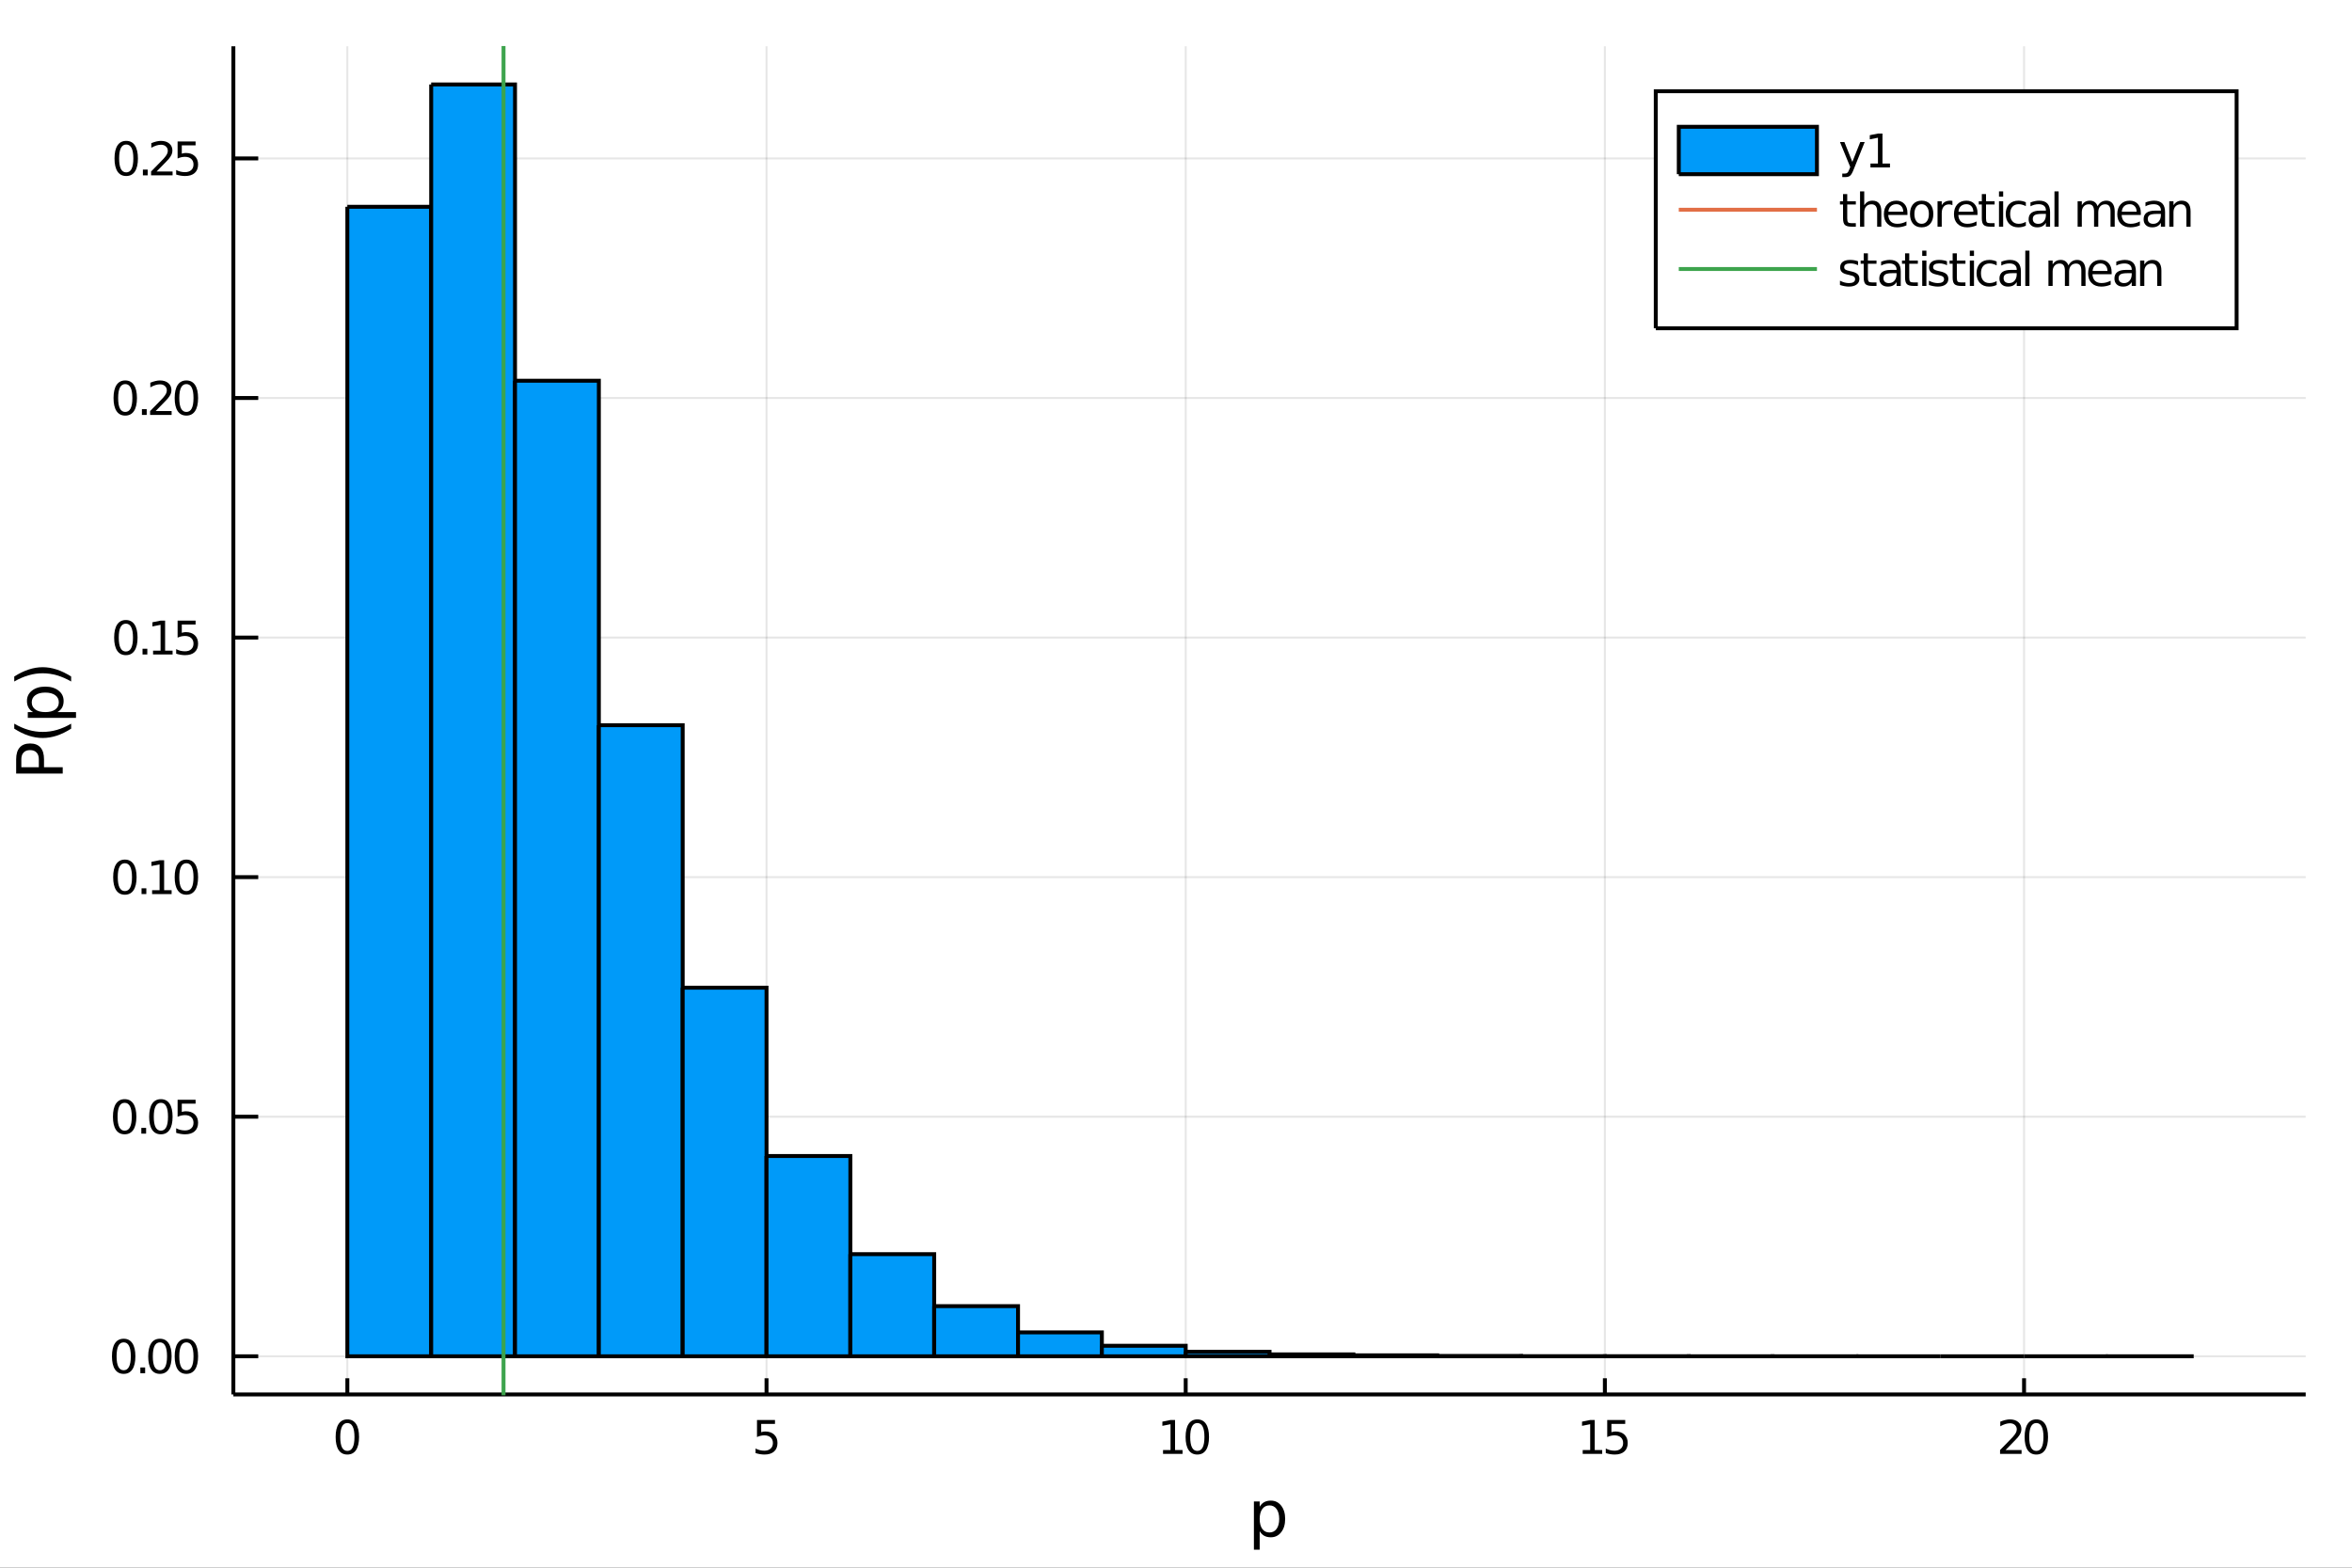 <?xml version="1.0" encoding="utf-8"?>
<svg xmlns="http://www.w3.org/2000/svg" xmlns:xlink="http://www.w3.org/1999/xlink" width="600" height="400" viewBox="0 0 2400 1600">
<rect x="0" y="0" width="2400" height="1600" fill="#333333" stroke="none"/>
<defs>
  <clipPath id="clip650">
    <rect x="0" y="0" width="2400" height="1600"/>
  </clipPath>
</defs>
<path clip-path="url(#clip650)" d="
M0 1600 L2400 1600 L2400 0 L0 0  Z
  " fill="#ffffff" fill-rule="evenodd" fill-opacity="1"/>
<defs>
  <clipPath id="clip651">
    <rect x="480" y="0" width="1681" height="1600"/>
  </clipPath>
</defs>
<path clip-path="url(#clip650)" d="
M238.13 1423.18 L2352.76 1423.18 L2352.76 47.244 L238.13 47.244  Z
  " fill="#ffffff" fill-rule="evenodd" fill-opacity="1"/>
<defs>
  <clipPath id="clip652">
    <rect x="238" y="47" width="2116" height="1377"/>
  </clipPath>
</defs>
<polyline clip-path="url(#clip652)" style="stroke:#000000; stroke-width:2; stroke-opacity:0.1; fill:none" points="
  354.438,1423.18 354.438,47.244 
  "/>
<polyline clip-path="url(#clip652)" style="stroke:#000000; stroke-width:2; stroke-opacity:0.1; fill:none" points="
  782.168,1423.18 782.168,47.244 
  "/>
<polyline clip-path="url(#clip652)" style="stroke:#000000; stroke-width:2; stroke-opacity:0.1; fill:none" points="
  1209.9,1423.18 1209.9,47.244 
  "/>
<polyline clip-path="url(#clip652)" style="stroke:#000000; stroke-width:2; stroke-opacity:0.1; fill:none" points="
  1637.63,1423.18 1637.63,47.244 
  "/>
<polyline clip-path="url(#clip652)" style="stroke:#000000; stroke-width:2; stroke-opacity:0.1; fill:none" points="
  2065.36,1423.18 2065.36,47.244 
  "/>
<polyline clip-path="url(#clip650)" style="stroke:#000000; stroke-width:4; stroke-opacity:1; fill:none" points="
  238.13,1423.18 2352.76,1423.18 
  "/>
<polyline clip-path="url(#clip650)" style="stroke:#000000; stroke-width:4; stroke-opacity:1; fill:none" points="
  354.438,1423.18 354.438,1406.67 
  "/>
<polyline clip-path="url(#clip650)" style="stroke:#000000; stroke-width:4; stroke-opacity:1; fill:none" points="
  782.168,1423.18 782.168,1406.67 
  "/>
<polyline clip-path="url(#clip650)" style="stroke:#000000; stroke-width:4; stroke-opacity:1; fill:none" points="
  1209.9,1423.18 1209.9,1406.67 
  "/>
<polyline clip-path="url(#clip650)" style="stroke:#000000; stroke-width:4; stroke-opacity:1; fill:none" points="
  1637.63,1423.18 1637.63,1406.67 
  "/>
<polyline clip-path="url(#clip650)" style="stroke:#000000; stroke-width:4; stroke-opacity:1; fill:none" points="
  2065.36,1423.18 2065.36,1406.67 
  "/>
<path clip-path="url(#clip650)" d="M 0 0 M354.438 1452.37 Q350.827 1452.37 348.998 1455.94 Q347.193 1459.48 347.193 1466.61 Q347.193 1473.71 348.998 1477.28 Q350.827 1480.82 354.438 1480.82 Q358.072 1480.82 359.878 1477.28 Q361.707 1473.71 361.707 1466.61 Q361.707 1459.48 359.878 1455.94 Q358.072 1452.37 354.438 1452.37 M354.438 1448.67 Q360.248 1448.67 363.304 1453.27 Q366.383 1457.86 366.383 1466.61 Q366.383 1475.33 363.304 1479.94 Q360.248 1484.52 354.438 1484.52 Q348.628 1484.52 345.549 1479.94 Q342.494 1475.33 342.494 1466.61 Q342.494 1457.86 345.549 1453.27 Q348.628 1448.67 354.438 1448.67 Z" fill="#000000" fill-rule="evenodd" fill-opacity="1" /><path clip-path="url(#clip650)" d="M 0 0 M772.445 1449.29 L790.802 1449.29 L790.802 1453.23 L776.728 1453.23 L776.728 1461.7 Q777.746 1461.35 778.765 1461.19 Q779.783 1461 780.802 1461 Q786.589 1461 789.969 1464.18 Q793.348 1467.35 793.348 1472.76 Q793.348 1478.34 789.876 1481.44 Q786.404 1484.52 780.084 1484.52 Q777.908 1484.52 775.64 1484.15 Q773.395 1483.78 770.987 1483.04 L770.987 1478.34 Q773.07 1479.48 775.293 1480.03 Q777.515 1480.59 779.992 1480.59 Q783.996 1480.59 786.334 1478.48 Q788.672 1476.38 788.672 1472.76 Q788.672 1469.15 786.334 1467.05 Q783.996 1464.94 779.992 1464.94 Q778.117 1464.94 776.242 1465.36 Q774.39 1465.77 772.445 1466.65 L772.445 1449.29 Z" fill="#000000" fill-rule="evenodd" fill-opacity="1" /><path clip-path="url(#clip650)" d="M 0 0 M1186.77 1479.92 L1194.41 1479.92 L1194.41 1453.55 L1186.1 1455.22 L1186.1 1450.96 L1194.36 1449.29 L1199.04 1449.29 L1199.04 1479.92 L1206.68 1479.92 L1206.68 1483.85 L1186.77 1483.85 L1186.77 1479.92 Z" fill="#000000" fill-rule="evenodd" fill-opacity="1" /><path clip-path="url(#clip650)" d="M 0 0 M1221.75 1452.37 Q1218.14 1452.37 1216.31 1455.94 Q1214.5 1459.48 1214.5 1466.61 Q1214.5 1473.71 1216.31 1477.28 Q1218.14 1480.82 1221.75 1480.82 Q1225.38 1480.82 1227.19 1477.28 Q1229.02 1473.71 1229.02 1466.61 Q1229.02 1459.48 1227.19 1455.94 Q1225.38 1452.37 1221.75 1452.37 M1221.75 1448.67 Q1227.56 1448.67 1230.61 1453.27 Q1233.69 1457.86 1233.69 1466.61 Q1233.69 1475.33 1230.61 1479.94 Q1227.56 1484.52 1221.75 1484.52 Q1215.94 1484.52 1212.86 1479.94 Q1209.8 1475.33 1209.8 1466.61 Q1209.8 1457.86 1212.86 1453.27 Q1215.94 1448.67 1221.75 1448.67 Z" fill="#000000" fill-rule="evenodd" fill-opacity="1" /><path clip-path="url(#clip650)" d="M 0 0 M1615 1479.92 L1622.64 1479.92 L1622.64 1453.55 L1614.33 1455.22 L1614.33 1450.96 L1622.59 1449.29 L1627.27 1449.29 L1627.27 1479.92 L1634.91 1479.92 L1634.91 1483.85 L1615 1483.85 L1615 1479.92 Z" fill="#000000" fill-rule="evenodd" fill-opacity="1" /><path clip-path="url(#clip650)" d="M 0 0 M1640.02 1449.29 L1658.38 1449.29 L1658.38 1453.23 L1644.3 1453.23 L1644.3 1461.7 Q1645.32 1461.35 1646.34 1461.19 Q1647.36 1461 1648.38 1461 Q1654.17 1461 1657.55 1464.18 Q1660.93 1467.35 1660.93 1472.76 Q1660.93 1478.34 1657.45 1481.44 Q1653.98 1484.52 1647.66 1484.52 Q1645.49 1484.52 1643.22 1484.15 Q1640.97 1483.78 1638.56 1483.04 L1638.56 1478.34 Q1640.65 1479.48 1642.87 1480.03 Q1645.09 1480.59 1647.57 1480.59 Q1651.57 1480.59 1653.91 1478.48 Q1656.25 1476.38 1656.25 1472.76 Q1656.25 1469.15 1653.91 1467.05 Q1651.57 1464.94 1647.57 1464.94 Q1645.69 1464.94 1643.82 1465.36 Q1641.97 1465.77 1640.02 1466.65 L1640.02 1449.29 Z" fill="#000000" fill-rule="evenodd" fill-opacity="1" /><path clip-path="url(#clip650)" d="M 0 0 M2046.5 1479.92 L2062.82 1479.92 L2062.82 1483.85 L2040.88 1483.85 L2040.88 1479.92 Q2043.54 1477.16 2048.12 1472.53 Q2052.73 1467.88 2053.91 1466.54 Q2056.15 1464.01 2057.03 1462.28 Q2057.94 1460.52 2057.94 1458.83 Q2057.94 1456.07 2055.99 1454.34 Q2054.07 1452.6 2050.97 1452.6 Q2048.77 1452.6 2046.32 1453.37 Q2043.89 1454.13 2041.11 1455.68 L2041.11 1450.96 Q2043.93 1449.82 2046.39 1449.25 Q2048.84 1448.67 2050.88 1448.67 Q2056.25 1448.67 2059.44 1451.35 Q2062.64 1454.04 2062.64 1458.53 Q2062.64 1460.66 2061.83 1462.58 Q2061.04 1464.48 2058.93 1467.07 Q2058.35 1467.74 2055.25 1470.96 Q2052.15 1474.15 2046.5 1479.92 Z" fill="#000000" fill-rule="evenodd" fill-opacity="1" /><path clip-path="url(#clip650)" d="M 0 0 M2077.89 1452.37 Q2074.28 1452.37 2072.45 1455.94 Q2070.65 1459.48 2070.65 1466.61 Q2070.65 1473.71 2072.45 1477.28 Q2074.28 1480.82 2077.89 1480.82 Q2081.52 1480.82 2083.33 1477.28 Q2085.16 1473.71 2085.16 1466.61 Q2085.16 1459.48 2083.33 1455.94 Q2081.52 1452.37 2077.89 1452.37 M2077.89 1448.67 Q2083.7 1448.67 2086.76 1453.27 Q2089.83 1457.86 2089.83 1466.61 Q2089.83 1475.33 2086.76 1479.94 Q2083.7 1484.52 2077.89 1484.52 Q2072.08 1484.52 2069 1479.94 Q2065.95 1475.33 2065.95 1466.61 Q2065.95 1457.86 2069 1453.27 Q2072.08 1448.67 2077.89 1448.67 Z" fill="#000000" fill-rule="evenodd" fill-opacity="1" /><path clip-path="url(#clip650)" d="M 0 0 M1285.39 1562.7 L1285.39 1581.6 L1279.5 1581.6 L1279.5 1532.4 L1285.39 1532.4 L1285.39 1537.81 Q1287.23 1534.62 1290.03 1533.1 Q1292.86 1531.54 1296.78 1531.54 Q1303.27 1531.54 1307.32 1536.69 Q1311.39 1541.85 1311.39 1550.25 Q1311.39 1558.65 1307.32 1563.81 Q1303.27 1568.97 1296.78 1568.97 Q1292.86 1568.97 1290.03 1567.44 Q1287.23 1565.88 1285.39 1562.7 M1305.31 1550.25 Q1305.31 1543.79 1302.64 1540.13 Q1299.99 1536.44 1295.35 1536.44 Q1290.7 1536.44 1288.03 1540.13 Q1285.39 1543.79 1285.39 1550.25 Q1285.39 1556.71 1288.03 1560.4 Q1290.7 1564.07 1295.35 1564.07 Q1299.99 1564.07 1302.64 1560.4 Q1305.31 1556.71 1305.31 1550.25 Z" fill="#000000" fill-rule="evenodd" fill-opacity="1" /><polyline clip-path="url(#clip652)" style="stroke:#000000; stroke-width:2; stroke-opacity:0.1; fill:none" points="
  238.13,1384.24 2352.76,1384.24 
  "/>
<polyline clip-path="url(#clip652)" style="stroke:#000000; stroke-width:2; stroke-opacity:0.1; fill:none" points="
  238.13,1139.73 2352.76,1139.73 
  "/>
<polyline clip-path="url(#clip652)" style="stroke:#000000; stroke-width:2; stroke-opacity:0.1; fill:none" points="
  238.13,895.219 2352.76,895.219 
  "/>
<polyline clip-path="url(#clip652)" style="stroke:#000000; stroke-width:2; stroke-opacity:0.1; fill:none" points="
  238.13,650.709 2352.76,650.709 
  "/>
<polyline clip-path="url(#clip652)" style="stroke:#000000; stroke-width:2; stroke-opacity:0.1; fill:none" points="
  238.13,406.2 2352.76,406.2 
  "/>
<polyline clip-path="url(#clip652)" style="stroke:#000000; stroke-width:2; stroke-opacity:0.1; fill:none" points="
  238.13,161.69 2352.76,161.69 
  "/>
<polyline clip-path="url(#clip650)" style="stroke:#000000; stroke-width:4; stroke-opacity:1; fill:none" points="
  238.13,1423.18 238.13,47.244 
  "/>
<polyline clip-path="url(#clip650)" style="stroke:#000000; stroke-width:4; stroke-opacity:1; fill:none" points="
  238.13,1384.24 263.506,1384.24 
  "/>
<polyline clip-path="url(#clip650)" style="stroke:#000000; stroke-width:4; stroke-opacity:1; fill:none" points="
  238.13,1139.73 263.506,1139.73 
  "/>
<polyline clip-path="url(#clip650)" style="stroke:#000000; stroke-width:4; stroke-opacity:1; fill:none" points="
  238.13,895.219 263.506,895.219 
  "/>
<polyline clip-path="url(#clip650)" style="stroke:#000000; stroke-width:4; stroke-opacity:1; fill:none" points="
  238.13,650.709 263.506,650.709 
  "/>
<polyline clip-path="url(#clip650)" style="stroke:#000000; stroke-width:4; stroke-opacity:1; fill:none" points="
  238.13,406.2 263.506,406.2 
  "/>
<polyline clip-path="url(#clip650)" style="stroke:#000000; stroke-width:4; stroke-opacity:1; fill:none" points="
  238.13,161.69 263.506,161.69 
  "/>
<path clip-path="url(#clip650)" d="M 0 0 M126.205 1370.04 Q122.593 1370.04 120.765 1373.6 Q118.959 1377.14 118.959 1384.27 Q118.959 1391.38 120.765 1394.94 Q122.593 1398.49 126.205 1398.49 Q129.839 1398.49 131.644 1394.94 Q133.473 1391.38 133.473 1384.27 Q133.473 1377.14 131.644 1373.6 Q129.839 1370.04 126.205 1370.04 M126.205 1366.33 Q132.015 1366.33 135.07 1370.94 Q138.149 1375.52 138.149 1384.27 Q138.149 1393 135.07 1397.61 Q132.015 1402.19 126.205 1402.19 Q120.394 1402.19 117.316 1397.61 Q114.26 1393 114.26 1384.27 Q114.26 1375.52 117.316 1370.94 Q120.394 1366.33 126.205 1366.33 Z" fill="#000000" fill-rule="evenodd" fill-opacity="1" /><path clip-path="url(#clip650)" d="M 0 0 M143.218 1395.64 L148.103 1395.64 L148.103 1401.52 L143.218 1401.52 L143.218 1395.64 Z" fill="#000000" fill-rule="evenodd" fill-opacity="1" /><path clip-path="url(#clip650)" d="M 0 0 M163.172 1370.04 Q159.561 1370.04 157.732 1373.6 Q155.927 1377.14 155.927 1384.27 Q155.927 1391.38 157.732 1394.94 Q159.561 1398.49 163.172 1398.49 Q166.806 1398.49 168.612 1394.94 Q170.44 1391.38 170.44 1384.27 Q170.44 1377.14 168.612 1373.6 Q166.806 1370.04 163.172 1370.04 M163.172 1366.33 Q168.982 1366.33 172.038 1370.94 Q175.116 1375.52 175.116 1384.27 Q175.116 1393 172.038 1397.61 Q168.982 1402.19 163.172 1402.19 Q157.362 1402.19 154.283 1397.61 Q151.228 1393 151.228 1384.27 Q151.228 1375.52 154.283 1370.94 Q157.362 1366.33 163.172 1366.33 Z" fill="#000000" fill-rule="evenodd" fill-opacity="1" /><path clip-path="url(#clip650)" d="M 0 0 M190.186 1370.04 Q186.575 1370.04 184.746 1373.6 Q182.94 1377.14 182.94 1384.27 Q182.94 1391.38 184.746 1394.94 Q186.575 1398.49 190.186 1398.49 Q193.82 1398.49 195.625 1394.94 Q197.454 1391.38 197.454 1384.27 Q197.454 1377.14 195.625 1373.6 Q193.82 1370.04 190.186 1370.04 M190.186 1366.33 Q195.996 1366.33 199.051 1370.94 Q202.13 1375.52 202.13 1384.27 Q202.13 1393 199.051 1397.61 Q195.996 1402.19 190.186 1402.19 Q184.376 1402.19 181.297 1397.61 Q178.241 1393 178.241 1384.27 Q178.241 1375.52 181.297 1370.94 Q184.376 1366.33 190.186 1366.33 Z" fill="#000000" fill-rule="evenodd" fill-opacity="1" /><path clip-path="url(#clip650)" d="M 0 0 M127.2 1125.53 Q123.589 1125.53 121.76 1129.09 Q119.955 1132.63 119.955 1139.76 Q119.955 1146.87 121.76 1150.43 Q123.589 1153.98 127.2 1153.98 Q130.834 1153.98 132.64 1150.43 Q134.468 1146.87 134.468 1139.76 Q134.468 1132.63 132.64 1129.09 Q130.834 1125.53 127.2 1125.53 M127.2 1121.82 Q133.01 1121.82 136.066 1126.43 Q139.144 1131.01 139.144 1139.76 Q139.144 1148.49 136.066 1153.1 Q133.01 1157.68 127.2 1157.68 Q121.39 1157.68 118.311 1153.1 Q115.256 1148.49 115.256 1139.76 Q115.256 1131.01 118.311 1126.43 Q121.39 1121.82 127.2 1121.82 Z" fill="#000000" fill-rule="evenodd" fill-opacity="1" /><path clip-path="url(#clip650)" d="M 0 0 M144.214 1151.13 L149.098 1151.13 L149.098 1157.01 L144.214 1157.01 L144.214 1151.13 Z" fill="#000000" fill-rule="evenodd" fill-opacity="1" /><path clip-path="url(#clip650)" d="M 0 0 M164.167 1125.53 Q160.556 1125.53 158.728 1129.09 Q156.922 1132.63 156.922 1139.76 Q156.922 1146.87 158.728 1150.43 Q160.556 1153.98 164.167 1153.98 Q167.802 1153.98 169.607 1150.43 Q171.436 1146.87 171.436 1139.76 Q171.436 1132.63 169.607 1129.09 Q167.802 1125.53 164.167 1125.53 M164.167 1121.82 Q169.977 1121.82 173.033 1126.43 Q176.112 1131.01 176.112 1139.76 Q176.112 1148.49 173.033 1153.1 Q169.977 1157.68 164.167 1157.68 Q158.357 1157.68 155.278 1153.1 Q152.223 1148.49 152.223 1139.76 Q152.223 1131.01 155.278 1126.43 Q158.357 1121.82 164.167 1121.82 Z" fill="#000000" fill-rule="evenodd" fill-opacity="1" /><path clip-path="url(#clip650)" d="M 0 0 M181.227 1122.45 L199.584 1122.45 L199.584 1126.38 L185.51 1126.38 L185.51 1134.86 Q186.528 1134.51 187.547 1134.35 Q188.565 1134.16 189.584 1134.16 Q195.371 1134.16 198.75 1137.33 Q202.13 1140.5 202.13 1145.92 Q202.13 1151.5 198.658 1154.6 Q195.186 1157.68 188.866 1157.68 Q186.69 1157.68 184.422 1157.31 Q182.176 1156.94 179.769 1156.2 L179.769 1151.5 Q181.852 1152.63 184.075 1153.19 Q186.297 1153.74 188.774 1153.74 Q192.778 1153.74 195.116 1151.64 Q197.454 1149.53 197.454 1145.92 Q197.454 1142.31 195.116 1140.2 Q192.778 1138.1 188.774 1138.1 Q186.899 1138.1 185.024 1138.51 Q183.172 1138.93 181.227 1139.81 L181.227 1122.45 Z" fill="#000000" fill-rule="evenodd" fill-opacity="1" /><path clip-path="url(#clip650)" d="M 0 0 M127.431 881.018 Q123.82 881.018 121.992 884.582 Q120.186 888.124 120.186 895.254 Q120.186 902.36 121.992 905.925 Q123.82 909.467 127.431 909.467 Q131.066 909.467 132.871 905.925 Q134.7 902.36 134.7 895.254 Q134.7 888.124 132.871 884.582 Q131.066 881.018 127.431 881.018 M127.431 877.314 Q133.242 877.314 136.297 881.92 Q139.376 886.504 139.376 895.254 Q139.376 903.98 136.297 908.587 Q133.242 913.17 127.431 913.17 Q121.621 913.17 118.543 908.587 Q115.487 903.98 115.487 895.254 Q115.487 886.504 118.543 881.92 Q121.621 877.314 127.431 877.314 Z" fill="#000000" fill-rule="evenodd" fill-opacity="1" /><path clip-path="url(#clip650)" d="M 0 0 M144.445 906.619 L149.329 906.619 L149.329 912.499 L144.445 912.499 L144.445 906.619 Z" fill="#000000" fill-rule="evenodd" fill-opacity="1" /><path clip-path="url(#clip650)" d="M 0 0 M155.209 908.564 L162.848 908.564 L162.848 882.198 L154.538 883.865 L154.538 879.606 L162.802 877.939 L167.477 877.939 L167.477 908.564 L175.116 908.564 L175.116 912.499 L155.209 912.499 L155.209 908.564 Z" fill="#000000" fill-rule="evenodd" fill-opacity="1" /><path clip-path="url(#clip650)" d="M 0 0 M190.186 881.018 Q186.575 881.018 184.746 884.582 Q182.94 888.124 182.94 895.254 Q182.94 902.36 184.746 905.925 Q186.575 909.467 190.186 909.467 Q193.82 909.467 195.625 905.925 Q197.454 902.36 197.454 895.254 Q197.454 888.124 195.625 884.582 Q193.82 881.018 190.186 881.018 M190.186 877.314 Q195.996 877.314 199.051 881.92 Q202.13 886.504 202.13 895.254 Q202.13 903.98 199.051 908.587 Q195.996 913.17 190.186 913.17 Q184.376 913.17 181.297 908.587 Q178.241 903.98 178.241 895.254 Q178.241 886.504 181.297 881.92 Q184.376 877.314 190.186 877.314 Z" fill="#000000" fill-rule="evenodd" fill-opacity="1" /><path clip-path="url(#clip650)" d="M 0 0 M128.427 636.508 Q124.816 636.508 122.987 640.073 Q121.181 643.614 121.181 650.744 Q121.181 657.85 122.987 661.415 Q124.816 664.957 128.427 664.957 Q132.061 664.957 133.867 661.415 Q135.695 657.85 135.695 650.744 Q135.695 643.614 133.867 640.073 Q132.061 636.508 128.427 636.508 M128.427 632.804 Q134.237 632.804 137.292 637.411 Q140.371 641.994 140.371 650.744 Q140.371 659.471 137.292 664.077 Q134.237 668.66 128.427 668.66 Q122.617 668.66 119.538 664.077 Q116.482 659.471 116.482 650.744 Q116.482 641.994 119.538 637.411 Q122.617 632.804 128.427 632.804 Z" fill="#000000" fill-rule="evenodd" fill-opacity="1" /><path clip-path="url(#clip650)" d="M 0 0 M145.441 662.11 L150.325 662.11 L150.325 667.989 L145.441 667.989 L145.441 662.11 Z" fill="#000000" fill-rule="evenodd" fill-opacity="1" /><path clip-path="url(#clip650)" d="M 0 0 M156.204 664.054 L163.843 664.054 L163.843 637.688 L155.533 639.355 L155.533 635.096 L163.797 633.429 L168.473 633.429 L168.473 664.054 L176.112 664.054 L176.112 667.989 L156.204 667.989 L156.204 664.054 Z" fill="#000000" fill-rule="evenodd" fill-opacity="1" /><path clip-path="url(#clip650)" d="M 0 0 M181.227 633.429 L199.584 633.429 L199.584 637.364 L185.51 637.364 L185.51 645.837 Q186.528 645.489 187.547 645.327 Q188.565 645.142 189.584 645.142 Q195.371 645.142 198.75 648.313 Q202.13 651.485 202.13 656.901 Q202.13 662.48 198.658 665.582 Q195.186 668.66 188.866 668.66 Q186.69 668.66 184.422 668.29 Q182.176 667.92 179.769 667.179 L179.769 662.48 Q181.852 663.614 184.075 664.17 Q186.297 664.725 188.774 664.725 Q192.778 664.725 195.116 662.619 Q197.454 660.512 197.454 656.901 Q197.454 653.29 195.116 651.184 Q192.778 649.077 188.774 649.077 Q186.899 649.077 185.024 649.494 Q183.172 649.911 181.227 650.79 L181.227 633.429 Z" fill="#000000" fill-rule="evenodd" fill-opacity="1" /><path clip-path="url(#clip650)" d="M 0 0 M127.802 391.998 Q124.191 391.998 122.362 395.563 Q120.556 399.105 120.556 406.234 Q120.556 413.341 122.362 416.905 Q124.191 420.447 127.802 420.447 Q131.436 420.447 133.242 416.905 Q135.07 413.341 135.07 406.234 Q135.07 399.105 133.242 395.563 Q131.436 391.998 127.802 391.998 M127.802 388.295 Q133.612 388.295 136.667 392.901 Q139.746 397.484 139.746 406.234 Q139.746 414.961 136.667 419.568 Q133.612 424.151 127.802 424.151 Q121.992 424.151 118.913 419.568 Q115.857 414.961 115.857 406.234 Q115.857 397.484 118.913 392.901 Q121.992 388.295 127.802 388.295 Z" fill="#000000" fill-rule="evenodd" fill-opacity="1" /><path clip-path="url(#clip650)" d="M 0 0 M144.816 417.6 L149.7 417.6 L149.7 423.48 L144.816 423.48 L144.816 417.6 Z" fill="#000000" fill-rule="evenodd" fill-opacity="1" /><path clip-path="url(#clip650)" d="M 0 0 M158.797 419.544 L175.116 419.544 L175.116 423.48 L153.172 423.48 L153.172 419.544 Q155.834 416.79 160.417 412.16 Q165.024 407.507 166.204 406.165 Q168.45 403.642 169.329 401.906 Q170.232 400.146 170.232 398.457 Q170.232 395.702 168.288 393.966 Q166.366 392.23 163.265 392.23 Q161.065 392.23 158.612 392.994 Q156.181 393.757 153.403 395.308 L153.403 390.586 Q156.228 389.452 158.681 388.873 Q161.135 388.295 163.172 388.295 Q168.542 388.295 171.737 390.98 Q174.931 393.665 174.931 398.156 Q174.931 400.285 174.121 402.206 Q173.334 404.105 171.227 406.697 Q170.649 407.368 167.547 410.586 Q164.445 413.78 158.797 419.544 Z" fill="#000000" fill-rule="evenodd" fill-opacity="1" /><path clip-path="url(#clip650)" d="M 0 0 M190.186 391.998 Q186.575 391.998 184.746 395.563 Q182.94 399.105 182.94 406.234 Q182.94 413.341 184.746 416.905 Q186.575 420.447 190.186 420.447 Q193.82 420.447 195.625 416.905 Q197.454 413.341 197.454 406.234 Q197.454 399.105 195.625 395.563 Q193.82 391.998 190.186 391.998 M190.186 388.295 Q195.996 388.295 199.051 392.901 Q202.13 397.484 202.13 406.234 Q202.13 414.961 199.051 419.568 Q195.996 424.151 190.186 424.151 Q184.376 424.151 181.297 419.568 Q178.241 414.961 178.241 406.234 Q178.241 397.484 181.297 392.901 Q184.376 388.295 190.186 388.295 Z" fill="#000000" fill-rule="evenodd" fill-opacity="1" /><path clip-path="url(#clip650)" d="M 0 0 M128.797 147.489 Q125.186 147.489 123.357 151.053 Q121.552 154.595 121.552 161.725 Q121.552 168.831 123.357 172.396 Q125.186 175.937 128.797 175.937 Q132.431 175.937 134.237 172.396 Q136.066 168.831 136.066 161.725 Q136.066 154.595 134.237 151.053 Q132.431 147.489 128.797 147.489 M128.797 143.785 Q134.607 143.785 137.663 148.391 Q140.741 152.975 140.741 161.725 Q140.741 170.451 137.663 175.058 Q134.607 179.641 128.797 179.641 Q122.987 179.641 119.908 175.058 Q116.853 170.451 116.853 161.725 Q116.853 152.975 119.908 148.391 Q122.987 143.785 128.797 143.785 Z" fill="#000000" fill-rule="evenodd" fill-opacity="1" /><path clip-path="url(#clip650)" d="M 0 0 M145.811 173.09 L150.695 173.09 L150.695 178.97 L145.811 178.97 L145.811 173.09 Z" fill="#000000" fill-rule="evenodd" fill-opacity="1" /><path clip-path="url(#clip650)" d="M 0 0 M159.792 175.035 L176.112 175.035 L176.112 178.97 L154.167 178.97 L154.167 175.035 Q156.829 172.28 161.413 167.65 Q166.019 162.998 167.2 161.655 Q169.445 159.132 170.325 157.396 Q171.227 155.637 171.227 153.947 Q171.227 151.192 169.283 149.456 Q167.362 147.72 164.26 147.72 Q162.061 147.72 159.607 148.484 Q157.177 149.248 154.399 150.799 L154.399 146.076 Q157.223 144.942 159.677 144.364 Q162.13 143.785 164.167 143.785 Q169.538 143.785 172.732 146.47 Q175.926 149.155 175.926 153.646 Q175.926 155.776 175.116 157.697 Q174.329 159.595 172.223 162.188 Q171.644 162.859 168.542 166.076 Q165.44 169.271 159.792 175.035 Z" fill="#000000" fill-rule="evenodd" fill-opacity="1" /><path clip-path="url(#clip650)" d="M 0 0 M181.227 144.41 L199.584 144.41 L199.584 148.345 L185.51 148.345 L185.51 156.817 Q186.528 156.47 187.547 156.308 Q188.565 156.123 189.584 156.123 Q195.371 156.123 198.75 159.294 Q202.13 162.465 202.13 167.882 Q202.13 173.461 198.658 176.562 Q195.186 179.641 188.866 179.641 Q186.69 179.641 184.422 179.271 Q182.176 178.9 179.769 178.16 L179.769 173.461 Q181.852 174.595 184.075 175.15 Q186.297 175.706 188.774 175.706 Q192.778 175.706 195.116 173.599 Q197.454 171.493 197.454 167.882 Q197.454 164.271 195.116 162.164 Q192.778 160.058 188.774 160.058 Q186.899 160.058 185.024 160.475 Q183.172 160.891 181.227 161.771 L181.227 144.41 Z" fill="#000000" fill-rule="evenodd" fill-opacity="1" /><path clip-path="url(#clip650)" d="M 0 0 M21.768 783.05 L39.623 783.05 L39.623 774.966 Q39.623 770.478 37.3 768.027 Q34.977 765.576 30.68 765.576 Q26.415 765.576 24.091 768.027 Q21.768 770.478 21.768 774.966 L21.768 783.05 M16.484 789.48 L16.484 774.966 Q16.484 766.977 20.113 762.903 Q23.709 758.797 30.68 758.797 Q37.714 758.797 41.31 762.903 Q44.907 766.977 44.907 774.966 L44.907 783.05 L64.004 783.05 L64.004 789.48 L16.484 789.48 Z" fill="#000000" fill-rule="evenodd" fill-opacity="1" /><path clip-path="url(#clip650)" d="M 0 0 M14.543 738.586 Q21.863 742.851 29.025 744.92 Q36.186 746.989 43.538 746.989 Q50.891 746.989 58.116 744.92 Q65.309 742.819 72.598 738.586 L72.598 743.678 Q65.118 748.453 57.893 750.84 Q50.668 753.195 43.538 753.195 Q36.441 753.195 29.247 750.84 Q22.054 748.484 14.543 743.678 L14.543 738.586 Z" fill="#000000" fill-rule="evenodd" fill-opacity="1" /><path clip-path="url(#clip650)" d="M 0 0 M58.657 726.777 L77.563 726.777 L77.563 732.666 L28.356 732.666 L28.356 726.777 L33.767 726.777 Q30.584 724.931 29.056 722.13 Q27.497 719.298 27.497 715.383 Q27.497 708.89 32.653 704.848 Q37.809 700.773 46.212 700.773 Q54.615 700.773 59.771 704.848 Q64.927 708.89 64.927 715.383 Q64.927 719.298 63.399 722.13 Q61.84 724.931 58.657 726.777 M46.212 706.853 Q39.751 706.853 36.09 709.526 Q32.398 712.168 32.398 716.815 Q32.398 721.462 36.09 724.136 Q39.751 726.777 46.212 726.777 Q52.673 726.777 56.365 724.136 Q60.026 721.462 60.026 716.815 Q60.026 712.168 56.365 709.526 Q52.673 706.853 46.212 706.853 Z" fill="#000000" fill-rule="evenodd" fill-opacity="1" /><path clip-path="url(#clip650)" d="M 0 0 M14.543 695.554 L14.543 690.461 Q22.054 685.687 29.247 683.331 Q36.441 680.944 43.538 680.944 Q50.668 680.944 57.893 683.331 Q65.118 685.687 72.598 690.461 L72.598 695.554 Q65.309 691.32 58.116 689.252 Q50.891 687.151 43.538 687.151 Q36.186 687.151 29.025 689.252 Q21.863 691.32 14.543 695.554 Z" fill="#000000" fill-rule="evenodd" fill-opacity="1" /><path clip-path="url(#clip652)" d="
M354.438 211.042 L354.438 1384.24 L439.984 1384.24 L439.984 211.042 L354.438 211.042 L354.438 211.042  Z
  " fill="#009af9" fill-rule="evenodd" fill-opacity="1"/>
<polyline clip-path="url(#clip652)" style="stroke:#000000; stroke-width:4; stroke-opacity:1; fill:none" points="
  354.438,211.042 354.438,1384.24 439.984,1384.24 439.984,211.042 354.438,211.042 
  "/>
<path clip-path="url(#clip652)" d="
M439.984 86.186 L439.984 1384.24 L525.53 1384.24 L525.53 86.186 L439.984 86.186 L439.984 86.186  Z
  " fill="#009af9" fill-rule="evenodd" fill-opacity="1"/>
<polyline clip-path="url(#clip652)" style="stroke:#000000; stroke-width:4; stroke-opacity:1; fill:none" points="
  439.984,86.186 439.984,1384.24 525.53,1384.24 525.53,86.186 439.984,86.186 
  "/>
<path clip-path="url(#clip652)" d="
M525.53 388.574 L525.53 1384.24 L611.076 1384.24 L611.076 388.574 L525.53 388.574 L525.53 388.574  Z
  " fill="#009af9" fill-rule="evenodd" fill-opacity="1"/>
<polyline clip-path="url(#clip652)" style="stroke:#000000; stroke-width:4; stroke-opacity:1; fill:none" points="
  525.53,388.574 525.53,1384.24 611.076,1384.24 611.076,388.574 525.53,388.574 
  "/>
<path clip-path="url(#clip652)" d="
M611.076 740.144 L611.076 1384.24 L696.622 1384.24 L696.622 740.144 L611.076 740.144 L611.076 740.144  Z
  " fill="#009af9" fill-rule="evenodd" fill-opacity="1"/>
<polyline clip-path="url(#clip652)" style="stroke:#000000; stroke-width:4; stroke-opacity:1; fill:none" points="
  611.076,740.144 611.076,1384.24 696.622,1384.24 696.622,740.144 611.076,740.144 
  "/>
<path clip-path="url(#clip652)" d="
M696.622 1008.05 L696.622 1384.24 L782.168 1384.24 L782.168 1008.05 L696.622 1008.05 L696.622 1008.05  Z
  " fill="#009af9" fill-rule="evenodd" fill-opacity="1"/>
<polyline clip-path="url(#clip652)" style="stroke:#000000; stroke-width:4; stroke-opacity:1; fill:none" points="
  696.622,1008.05 696.622,1384.24 782.168,1384.24 782.168,1008.05 696.622,1008.05 
  "/>
<path clip-path="url(#clip652)" d="
M782.168 1179.84 L782.168 1384.24 L867.714 1384.24 L867.714 1179.84 L782.168 1179.84 L782.168 1179.84  Z
  " fill="#009af9" fill-rule="evenodd" fill-opacity="1"/>
<polyline clip-path="url(#clip652)" style="stroke:#000000; stroke-width:4; stroke-opacity:1; fill:none" points="
  782.168,1179.84 782.168,1384.24 867.714,1384.24 867.714,1179.84 782.168,1179.84 
  "/>
<path clip-path="url(#clip652)" d="
M867.714 1280.01 L867.714 1384.24 L953.259 1384.24 L953.259 1280.01 L867.714 1280.01 L867.714 1280.01  Z
  " fill="#009af9" fill-rule="evenodd" fill-opacity="1"/>
<polyline clip-path="url(#clip652)" style="stroke:#000000; stroke-width:4; stroke-opacity:1; fill:none" points="
  867.714,1280.01 867.714,1384.24 953.259,1384.24 953.259,1280.01 867.714,1280.01 
  "/>
<path clip-path="url(#clip652)" d="
M953.259 1333.06 L953.259 1384.24 L1038.81 1384.24 L1038.81 1333.06 L953.259 1333.06 L953.259 1333.06  Z
  " fill="#009af9" fill-rule="evenodd" fill-opacity="1"/>
<polyline clip-path="url(#clip652)" style="stroke:#000000; stroke-width:4; stroke-opacity:1; fill:none" points="
  953.259,1333.06 953.259,1384.24 1038.81,1384.24 1038.81,1333.06 953.259,1333.06 
  "/>
<path clip-path="url(#clip652)" d="
M1038.81 1359.84 L1038.81 1384.24 L1124.35 1384.24 L1124.35 1359.84 L1038.81 1359.84 L1038.81 1359.84  Z
  " fill="#009af9" fill-rule="evenodd" fill-opacity="1"/>
<polyline clip-path="url(#clip652)" style="stroke:#000000; stroke-width:4; stroke-opacity:1; fill:none" points="
  1038.81,1359.84 1038.81,1384.24 1124.35,1384.24 1124.35,1359.84 1038.81,1359.84 
  "/>
<path clip-path="url(#clip652)" d="
M1124.35 1373.51 L1124.35 1384.24 L1209.9 1384.24 L1209.9 1373.51 L1124.35 1373.51 L1124.35 1373.51  Z
  " fill="#009af9" fill-rule="evenodd" fill-opacity="1"/>
<polyline clip-path="url(#clip652)" style="stroke:#000000; stroke-width:4; stroke-opacity:1; fill:none" points="
  1124.35,1373.51 1124.35,1384.24 1209.9,1384.24 1209.9,1373.51 1124.35,1373.51 
  "/>
<path clip-path="url(#clip652)" d="
M1209.9 1379.65 L1209.9 1384.24 L1295.44 1384.24 L1295.44 1379.65 L1209.9 1379.65 L1209.9 1379.65  Z
  " fill="#009af9" fill-rule="evenodd" fill-opacity="1"/>
<polyline clip-path="url(#clip652)" style="stroke:#000000; stroke-width:4; stroke-opacity:1; fill:none" points="
  1209.9,1379.65 1209.9,1384.24 1295.44,1384.24 1295.44,1379.65 1209.9,1379.65 
  "/>
<path clip-path="url(#clip652)" d="
M1295.44 1382.3 L1295.44 1384.24 L1380.99 1384.24 L1380.99 1382.3 L1295.44 1382.3 L1295.44 1382.3  Z
  " fill="#009af9" fill-rule="evenodd" fill-opacity="1"/>
<polyline clip-path="url(#clip652)" style="stroke:#000000; stroke-width:4; stroke-opacity:1; fill:none" points="
  1295.44,1382.3 1295.44,1384.24 1380.99,1384.24 1380.99,1382.3 1295.44,1382.3 
  "/>
<path clip-path="url(#clip652)" d="
M1380.99 1383.26 L1380.99 1384.24 L1466.53 1384.24 L1466.53 1383.26 L1380.99 1383.26 L1380.99 1383.26  Z
  " fill="#009af9" fill-rule="evenodd" fill-opacity="1"/>
<polyline clip-path="url(#clip652)" style="stroke:#000000; stroke-width:4; stroke-opacity:1; fill:none" points="
  1380.99,1383.26 1380.99,1384.24 1466.53,1384.24 1466.53,1383.26 1380.99,1383.26 
  "/>
<path clip-path="url(#clip652)" d="
M1466.53 1383.89 L1466.53 1384.24 L1552.08 1384.24 L1552.08 1383.89 L1466.53 1383.89 L1466.53 1383.89  Z
  " fill="#009af9" fill-rule="evenodd" fill-opacity="1"/>
<polyline clip-path="url(#clip652)" style="stroke:#000000; stroke-width:4; stroke-opacity:1; fill:none" points="
  1466.53,1383.89 1466.53,1384.24 1552.08,1384.24 1552.08,1383.89 1466.53,1383.89 
  "/>
<path clip-path="url(#clip652)" d="
M1552.08 1384.13 L1552.08 1384.24 L1637.63 1384.24 L1637.63 1384.13 L1552.08 1384.13 L1552.08 1384.13  Z
  " fill="#009af9" fill-rule="evenodd" fill-opacity="1"/>
<polyline clip-path="url(#clip652)" style="stroke:#000000; stroke-width:4; stroke-opacity:1; fill:none" points="
  1552.08,1384.13 1552.08,1384.24 1637.63,1384.24 1637.63,1384.13 1552.08,1384.13 
  "/>
<path clip-path="url(#clip652)" d="
M1637.63 1384.16 L1637.63 1384.24 L1723.17 1384.24 L1723.17 1384.16 L1637.63 1384.16 L1637.63 1384.16  Z
  " fill="#009af9" fill-rule="evenodd" fill-opacity="1"/>
<polyline clip-path="url(#clip652)" style="stroke:#000000; stroke-width:4; stroke-opacity:1; fill:none" points="
  1637.63,1384.16 1637.63,1384.24 1723.17,1384.24 1723.17,1384.16 1637.63,1384.16 
  "/>
<path clip-path="url(#clip652)" d="
M1723.17 1384.21 L1723.17 1384.24 L1808.72 1384.24 L1808.72 1384.21 L1723.17 1384.21 L1723.17 1384.21  Z
  " fill="#009af9" fill-rule="evenodd" fill-opacity="1"/>
<polyline clip-path="url(#clip652)" style="stroke:#000000; stroke-width:4; stroke-opacity:1; fill:none" points="
  1723.17,1384.21 1723.17,1384.24 1808.72,1384.24 1808.72,1384.21 1723.17,1384.21 
  "/>
<path clip-path="url(#clip652)" d="
M1808.72 1384.23 L1808.72 1384.24 L1894.26 1384.24 L1894.26 1384.23 L1808.72 1384.23 L1808.72 1384.23  Z
  " fill="#009af9" fill-rule="evenodd" fill-opacity="1"/>
<polyline clip-path="url(#clip652)" style="stroke:#000000; stroke-width:4; stroke-opacity:1; fill:none" points="
  1808.72,1384.23 1808.72,1384.24 1894.26,1384.24 1894.26,1384.23 1808.72,1384.23 
  "/>
<path clip-path="url(#clip652)" d="
M1894.26 1384.24 L1894.26 1384.24 L1979.81 1384.24 L1979.81 1384.24 L1894.26 1384.24 L1894.26 1384.24  Z
  " fill="#009af9" fill-rule="evenodd" fill-opacity="1"/>
<polyline clip-path="url(#clip652)" style="stroke:#000000; stroke-width:4; stroke-opacity:1; fill:none" points="
  1894.26,1384.24 1894.26,1384.24 1979.81,1384.24 1894.26,1384.24 
  "/>
<path clip-path="url(#clip652)" d="
M1979.81 1384.24 L1979.81 1384.24 L2065.36 1384.24 L2065.36 1384.24 L1979.81 1384.24 L1979.81 1384.24  Z
  " fill="#009af9" fill-rule="evenodd" fill-opacity="1"/>
<polyline clip-path="url(#clip652)" style="stroke:#000000; stroke-width:4; stroke-opacity:1; fill:none" points="
  1979.81,1384.24 1979.81,1384.24 2065.36,1384.24 1979.81,1384.24 
  "/>
<path clip-path="url(#clip652)" d="
M2065.36 1384.24 L2065.36 1384.24 L2150.9 1384.24 L2150.9 1384.24 L2065.36 1384.24 L2065.36 1384.24  Z
  " fill="#009af9" fill-rule="evenodd" fill-opacity="1"/>
<polyline clip-path="url(#clip652)" style="stroke:#000000; stroke-width:4; stroke-opacity:1; fill:none" points="
  2065.36,1384.24 2065.36,1384.24 2150.9,1384.24 2065.36,1384.24 
  "/>
<path clip-path="url(#clip652)" d="
M2150.9 1384.23 L2150.9 1384.24 L2236.45 1384.24 L2236.45 1384.23 L2150.9 1384.23 L2150.9 1384.23  Z
  " fill="#009af9" fill-rule="evenodd" fill-opacity="1"/>
<polyline clip-path="url(#clip652)" style="stroke:#000000; stroke-width:4; stroke-opacity:1; fill:none" points="
  2150.9,1384.23 2150.9,1384.24 2236.45,1384.24 2236.45,1384.23 2150.9,1384.23 
  "/>
<polyline clip-path="url(#clip652)" style="stroke:#3da44d; stroke-width:4; stroke-opacity:1; fill:none" points="
  513.811,2799.12 513.811,-1328.69 
  "/>
<path clip-path="url(#clip650)" d="
M1689.56 335.029 L2282.27 335.029 L2282.27 93.109 L1689.56 93.109  Z
  " fill="#ffffff" fill-rule="evenodd" fill-opacity="1"/>
<polyline clip-path="url(#clip650)" style="stroke:#000000; stroke-width:4; stroke-opacity:1; fill:none" points="
  1689.56,335.029 2282.27,335.029 2282.27,93.109 1689.56,93.109 1689.56,335.029 
  "/>
<path clip-path="url(#clip650)" d="
M1713.05 177.781 L1854.03 177.781 L1854.03 129.397 L1713.05 129.397 L1713.05 177.781  Z
  " fill="#009af9" fill-rule="evenodd" fill-opacity="1"/>
<polyline clip-path="url(#clip650)" style="stroke:#000000; stroke-width:4; stroke-opacity:1; fill:none" points="
  1713.05,177.781 1854.03,177.781 1854.03,129.397 1713.05,129.397 1713.05,177.781 
  "/>
<path clip-path="url(#clip650)" d="M 0 0 M1891.37 173.276 Q1889.56 177.906 1887.85 179.318 Q1886.14 180.73 1883.26 180.73 L1879.86 180.73 L1879.86 177.165 L1882.36 177.165 Q1884.12 177.165 1885.09 176.332 Q1886.07 175.498 1887.25 172.396 L1888.01 170.452 L1877.52 144.943 L1882.04 144.943 L1890.14 165.221 L1898.24 144.943 L1902.76 144.943 L1891.37 173.276 Z" fill="#000000" fill-rule="evenodd" fill-opacity="1" /><path clip-path="url(#clip650)" d="M 0 0 M1908.63 166.933 L1916.27 166.933 L1916.27 140.568 L1907.96 142.235 L1907.96 137.975 L1916.23 136.309 L1920.9 136.309 L1920.9 166.933 L1928.54 166.933 L1928.54 170.869 L1908.63 170.869 L1908.63 166.933 Z" fill="#000000" fill-rule="evenodd" fill-opacity="1" /><polyline clip-path="url(#clip650)" style="stroke:#e26f46; stroke-width:4; stroke-opacity:1; fill:none" points="
  1713.05,214.069 1854.03,214.069 
  "/>
<path clip-path="url(#clip650)" d="M 0 0 M1884.93 198.062 L1884.93 205.423 L1893.7 205.423 L1893.7 208.733 L1884.93 208.733 L1884.93 222.807 Q1884.93 225.978 1885.79 226.881 Q1886.67 227.784 1889.33 227.784 L1893.7 227.784 L1893.7 231.349 L1889.33 231.349 Q1884.4 231.349 1882.52 229.52 Q1880.65 227.668 1880.65 222.807 L1880.65 208.733 L1877.52 208.733 L1877.52 205.423 L1880.65 205.423 L1880.65 198.062 L1884.93 198.062 Z" fill="#000000" fill-rule="evenodd" fill-opacity="1" /><path clip-path="url(#clip650)" d="M 0 0 M1919.72 215.701 L1919.72 231.349 L1915.46 231.349 L1915.46 215.839 Q1915.46 212.159 1914.03 210.33 Q1912.59 208.502 1909.72 208.502 Q1906.27 208.502 1904.28 210.701 Q1902.29 212.9 1902.29 216.696 L1902.29 231.349 L1898.01 231.349 L1898.01 195.33 L1902.29 195.33 L1902.29 209.451 Q1903.82 207.113 1905.88 205.955 Q1907.96 204.798 1910.67 204.798 Q1915.14 204.798 1917.43 207.576 Q1919.72 210.33 1919.72 215.701 Z" fill="#000000" fill-rule="evenodd" fill-opacity="1" /><path clip-path="url(#clip650)" d="M 0 0 M1946.37 217.321 L1946.37 219.404 L1926.78 219.404 Q1927.06 223.802 1929.42 226.117 Q1931.81 228.409 1936.04 228.409 Q1938.5 228.409 1940.79 227.807 Q1943.1 227.205 1945.37 226.001 L1945.37 230.029 Q1943.08 231.001 1940.67 231.511 Q1938.26 232.02 1935.79 232.02 Q1929.58 232.02 1925.95 228.409 Q1922.34 224.798 1922.34 218.64 Q1922.34 212.275 1925.76 208.548 Q1929.21 204.798 1935.05 204.798 Q1940.28 204.798 1943.31 208.177 Q1946.37 211.534 1946.37 217.321 M1942.11 216.071 Q1942.06 212.576 1940.14 210.492 Q1938.24 208.409 1935.09 208.409 Q1931.53 208.409 1929.38 210.423 Q1927.25 212.437 1926.92 216.094 L1942.11 216.071 Z" fill="#000000" fill-rule="evenodd" fill-opacity="1" /><path clip-path="url(#clip650)" d="M 0 0 M1960.88 208.409 Q1957.45 208.409 1955.46 211.094 Q1953.47 213.756 1953.47 218.409 Q1953.47 223.062 1955.44 225.747 Q1957.43 228.409 1960.88 228.409 Q1964.28 228.409 1966.27 225.724 Q1968.26 223.038 1968.26 218.409 Q1968.26 213.802 1966.27 211.117 Q1964.28 208.409 1960.88 208.409 M1960.88 204.798 Q1966.44 204.798 1969.61 208.409 Q1972.78 212.02 1972.78 218.409 Q1972.78 224.775 1969.61 228.409 Q1966.44 232.02 1960.88 232.02 Q1955.3 232.02 1952.13 228.409 Q1948.98 224.775 1948.98 218.409 Q1948.98 212.02 1952.13 208.409 Q1955.3 204.798 1960.88 204.798 Z" fill="#000000" fill-rule="evenodd" fill-opacity="1" /><path clip-path="url(#clip650)" d="M 0 0 M1992.27 209.404 Q1991.55 208.988 1990.69 208.802 Q1989.86 208.594 1988.84 208.594 Q1985.23 208.594 1983.29 210.955 Q1981.37 213.293 1981.37 217.691 L1981.37 231.349 L1977.08 231.349 L1977.08 205.423 L1981.37 205.423 L1981.37 209.451 Q1982.71 207.089 1984.86 205.955 Q1987.01 204.798 1990.09 204.798 Q1990.53 204.798 1991.07 204.867 Q1991.6 204.914 1992.25 205.029 L1992.27 209.404 Z" fill="#000000" fill-rule="evenodd" fill-opacity="1" /><path clip-path="url(#clip650)" d="M 0 0 M2017.87 217.321 L2017.87 219.404 L1998.29 219.404 Q1998.56 223.802 2000.93 226.117 Q2003.31 228.409 2007.55 228.409 Q2010 228.409 2012.29 227.807 Q2014.61 227.205 2016.88 226.001 L2016.88 230.029 Q2014.58 231.001 2012.18 231.511 Q2009.77 232.02 2007.29 232.02 Q2001.09 232.02 1997.45 228.409 Q1993.84 224.798 1993.84 218.64 Q1993.84 212.275 1997.27 208.548 Q2000.72 204.798 2006.55 204.798 Q2011.78 204.798 2014.81 208.177 Q2017.87 211.534 2017.87 217.321 M2013.61 216.071 Q2013.56 212.576 2011.64 210.492 Q2009.75 208.409 2006.6 208.409 Q2003.03 208.409 2000.88 210.423 Q1998.75 212.437 1998.43 216.094 L2013.61 216.071 Z" fill="#000000" fill-rule="evenodd" fill-opacity="1" /><path clip-path="url(#clip650)" d="M 0 0 M2026.55 198.062 L2026.55 205.423 L2035.32 205.423 L2035.32 208.733 L2026.55 208.733 L2026.55 222.807 Q2026.55 225.978 2027.41 226.881 Q2028.29 227.784 2030.95 227.784 L2035.32 227.784 L2035.32 231.349 L2030.95 231.349 Q2026.02 231.349 2024.14 229.52 Q2022.27 227.668 2022.27 222.807 L2022.27 208.733 L2019.14 208.733 L2019.14 205.423 L2022.27 205.423 L2022.27 198.062 L2026.55 198.062 Z" fill="#000000" fill-rule="evenodd" fill-opacity="1" /><path clip-path="url(#clip650)" d="M 0 0 M2039.79 205.423 L2044.05 205.423 L2044.05 231.349 L2039.79 231.349 L2039.79 205.423 M2039.79 195.33 L2044.05 195.33 L2044.05 200.724 L2039.79 200.724 L2039.79 195.33 Z" fill="#000000" fill-rule="evenodd" fill-opacity="1" /><path clip-path="url(#clip650)" d="M 0 0 M2067.18 206.418 L2067.18 210.4 Q2065.37 209.404 2063.54 208.918 Q2061.74 208.409 2059.88 208.409 Q2055.74 208.409 2053.45 211.048 Q2051.16 213.664 2051.16 218.409 Q2051.16 223.154 2053.45 225.793 Q2055.74 228.409 2059.88 228.409 Q2061.74 228.409 2063.54 227.923 Q2065.37 227.413 2067.18 226.418 L2067.18 230.353 Q2065.39 231.187 2063.47 231.603 Q2061.57 232.02 2059.42 232.02 Q2053.56 232.02 2050.12 228.339 Q2046.67 224.659 2046.67 218.409 Q2046.67 212.066 2050.14 208.432 Q2053.63 204.798 2059.7 204.798 Q2061.67 204.798 2063.54 205.215 Q2065.42 205.608 2067.18 206.418 Z" fill="#000000" fill-rule="evenodd" fill-opacity="1" /><path clip-path="url(#clip650)" d="M 0 0 M2083.43 218.316 Q2078.26 218.316 2076.27 219.497 Q2074.28 220.677 2074.28 223.525 Q2074.28 225.793 2075.76 227.136 Q2077.27 228.455 2079.84 228.455 Q2083.38 228.455 2085.51 225.955 Q2087.66 223.432 2087.66 219.265 L2087.66 218.316 L2083.43 218.316 M2091.92 216.557 L2091.92 231.349 L2087.66 231.349 L2087.66 227.413 Q2086.2 229.775 2084.03 230.909 Q2081.85 232.02 2078.7 232.02 Q2074.72 232.02 2072.36 229.798 Q2070.02 227.552 2070.02 223.802 Q2070.02 219.427 2072.94 217.205 Q2075.88 214.983 2081.69 214.983 L2087.66 214.983 L2087.66 214.566 Q2087.66 211.627 2085.72 210.029 Q2083.8 208.409 2080.3 208.409 Q2078.08 208.409 2075.97 208.941 Q2073.87 209.474 2071.92 210.539 L2071.92 206.603 Q2074.26 205.701 2076.46 205.261 Q2078.66 204.798 2080.74 204.798 Q2086.37 204.798 2089.14 207.714 Q2091.92 210.631 2091.92 216.557 Z" fill="#000000" fill-rule="evenodd" fill-opacity="1" /><path clip-path="url(#clip650)" d="M 0 0 M2096.39 195.33 L2100.65 195.33 L2100.65 231.349 L2096.39 231.349 L2096.39 195.33 Z" fill="#000000" fill-rule="evenodd" fill-opacity="1" /><path clip-path="url(#clip650)" d="M 0 0 M2140.37 210.4 Q2141.97 207.529 2144.19 206.164 Q2146.41 204.798 2149.42 204.798 Q2153.47 204.798 2155.67 207.645 Q2157.87 210.469 2157.87 215.701 L2157.87 231.349 L2153.59 231.349 L2153.59 215.839 Q2153.59 212.113 2152.27 210.307 Q2150.95 208.502 2148.24 208.502 Q2144.93 208.502 2143.01 210.701 Q2141.09 212.9 2141.09 216.696 L2141.09 231.349 L2136.8 231.349 L2136.8 215.839 Q2136.8 212.089 2135.49 210.307 Q2134.17 208.502 2131.41 208.502 Q2128.15 208.502 2126.23 210.724 Q2124.31 212.923 2124.31 216.696 L2124.31 231.349 L2120.02 231.349 L2120.02 205.423 L2124.31 205.423 L2124.31 209.451 Q2125.76 207.066 2127.8 205.932 Q2129.84 204.798 2132.64 204.798 Q2135.46 204.798 2137.43 206.233 Q2139.42 207.668 2140.37 210.4 Z" fill="#000000" fill-rule="evenodd" fill-opacity="1" /><path clip-path="url(#clip650)" d="M 0 0 M2184.51 217.321 L2184.51 219.404 L2164.93 219.404 Q2165.21 223.802 2167.57 226.117 Q2169.95 228.409 2174.19 228.409 Q2176.64 228.409 2178.93 227.807 Q2181.25 227.205 2183.52 226.001 L2183.52 230.029 Q2181.23 231.001 2178.82 231.511 Q2176.41 232.02 2173.93 232.02 Q2167.73 232.02 2164.1 228.409 Q2160.49 224.798 2160.49 218.64 Q2160.49 212.275 2163.91 208.548 Q2167.36 204.798 2173.19 204.798 Q2178.43 204.798 2181.46 208.177 Q2184.51 211.534 2184.51 217.321 M2180.25 216.071 Q2180.21 212.576 2178.29 210.492 Q2176.39 208.409 2173.24 208.409 Q2169.68 208.409 2167.52 210.423 Q2165.39 212.437 2165.07 216.094 L2180.25 216.071 Z" fill="#000000" fill-rule="evenodd" fill-opacity="1" /><path clip-path="url(#clip650)" d="M 0 0 M2200.76 218.316 Q2195.6 218.316 2193.61 219.497 Q2191.62 220.677 2191.62 223.525 Q2191.62 225.793 2193.1 227.136 Q2194.61 228.455 2197.18 228.455 Q2200.72 228.455 2202.85 225.955 Q2205 223.432 2205 219.265 L2205 218.316 L2200.76 218.316 M2209.26 216.557 L2209.26 231.349 L2205 231.349 L2205 227.413 Q2203.54 229.775 2201.36 230.909 Q2199.19 232.02 2196.04 232.02 Q2192.06 232.02 2189.7 229.798 Q2187.36 227.552 2187.36 223.802 Q2187.36 219.427 2190.28 217.205 Q2193.22 214.983 2199.03 214.983 L2205 214.983 L2205 214.566 Q2205 211.627 2203.05 210.029 Q2201.13 208.409 2197.64 208.409 Q2195.42 208.409 2193.31 208.941 Q2191.2 209.474 2189.26 210.539 L2189.26 206.603 Q2191.6 205.701 2193.8 205.261 Q2195.99 204.798 2198.08 204.798 Q2203.7 204.798 2206.48 207.714 Q2209.26 210.631 2209.26 216.557 Z" fill="#000000" fill-rule="evenodd" fill-opacity="1" /><path clip-path="url(#clip650)" d="M 0 0 M2235.28 215.701 L2235.28 231.349 L2231.02 231.349 L2231.02 215.839 Q2231.02 212.159 2229.58 210.33 Q2228.15 208.502 2225.28 208.502 Q2221.83 208.502 2219.84 210.701 Q2217.85 212.9 2217.85 216.696 L2217.85 231.349 L2213.56 231.349 L2213.56 205.423 L2217.85 205.423 L2217.85 209.451 Q2219.37 207.113 2221.43 205.955 Q2223.52 204.798 2226.23 204.798 Q2230.69 204.798 2232.99 207.576 Q2235.28 210.33 2235.28 215.701 Z" fill="#000000" fill-rule="evenodd" fill-opacity="1" /><polyline clip-path="url(#clip650)" style="stroke:#3da44d; stroke-width:4; stroke-opacity:1; fill:none" points="
  1713.05,274.549 1854.03,274.549 
  "/>
<path clip-path="url(#clip650)" d="M 0 0 M1895.95 266.667 L1895.95 270.694 Q1894.14 269.769 1892.2 269.306 Q1890.26 268.843 1888.17 268.843 Q1885 268.843 1883.4 269.815 Q1881.83 270.787 1881.83 272.731 Q1881.83 274.213 1882.96 275.069 Q1884.1 275.903 1887.52 276.667 L1888.98 276.991 Q1893.52 277.963 1895.42 279.745 Q1897.34 281.505 1897.34 284.676 Q1897.34 288.287 1894.47 290.393 Q1891.62 292.5 1886.62 292.5 Q1884.54 292.5 1882.27 292.083 Q1880.02 291.69 1877.52 290.88 L1877.52 286.481 Q1879.89 287.708 1882.18 288.333 Q1884.47 288.935 1886.71 288.935 Q1889.72 288.935 1891.34 287.917 Q1892.96 286.875 1892.96 285 Q1892.96 283.264 1891.78 282.338 Q1890.63 281.412 1886.67 280.556 L1885.19 280.208 Q1881.23 279.375 1879.47 277.662 Q1877.71 275.926 1877.71 272.917 Q1877.71 269.259 1880.3 267.269 Q1882.89 265.278 1887.66 265.278 Q1890.02 265.278 1892.11 265.625 Q1894.19 265.972 1895.95 266.667 Z" fill="#000000" fill-rule="evenodd" fill-opacity="1" /><path clip-path="url(#clip650)" d="M 0 0 M1906.02 258.542 L1906.02 265.903 L1914.79 265.903 L1914.79 269.213 L1906.02 269.213 L1906.02 283.287 Q1906.02 286.458 1906.88 287.361 Q1907.76 288.264 1910.42 288.264 L1914.79 288.264 L1914.79 291.829 L1910.42 291.829 Q1905.49 291.829 1903.61 290 Q1901.74 288.148 1901.74 283.287 L1901.74 269.213 L1898.61 269.213 L1898.61 265.903 L1901.74 265.903 L1901.74 258.542 L1906.02 258.542 Z" fill="#000000" fill-rule="evenodd" fill-opacity="1" /><path clip-path="url(#clip650)" d="M 0 0 M1931.04 278.796 Q1925.88 278.796 1923.89 279.977 Q1921.9 281.157 1921.9 284.005 Q1921.9 286.273 1923.38 287.616 Q1924.88 288.935 1927.45 288.935 Q1931 288.935 1933.13 286.435 Q1935.28 283.912 1935.28 279.745 L1935.28 278.796 L1931.04 278.796 M1939.54 277.037 L1939.54 291.829 L1935.28 291.829 L1935.28 287.893 Q1933.82 290.255 1931.64 291.389 Q1929.47 292.5 1926.32 292.5 Q1922.34 292.5 1919.98 290.278 Q1917.64 288.032 1917.64 284.282 Q1917.64 279.907 1920.56 277.685 Q1923.5 275.463 1929.31 275.463 L1935.28 275.463 L1935.28 275.046 Q1935.28 272.107 1933.33 270.509 Q1931.41 268.889 1927.92 268.889 Q1925.7 268.889 1923.59 269.421 Q1921.48 269.954 1919.54 271.019 L1919.54 267.083 Q1921.88 266.181 1924.07 265.741 Q1926.27 265.278 1928.36 265.278 Q1933.98 265.278 1936.76 268.194 Q1939.54 271.111 1939.54 277.037 Z" fill="#000000" fill-rule="evenodd" fill-opacity="1" /><path clip-path="url(#clip650)" d="M 0 0 M1948.22 258.542 L1948.22 265.903 L1956.99 265.903 L1956.99 269.213 L1948.22 269.213 L1948.22 283.287 Q1948.22 286.458 1949.07 287.361 Q1949.95 288.264 1952.62 288.264 L1956.99 288.264 L1956.99 291.829 L1952.62 291.829 Q1947.69 291.829 1945.81 290 Q1943.94 288.148 1943.94 283.287 L1943.94 269.213 L1940.81 269.213 L1940.81 265.903 L1943.94 265.903 L1943.94 258.542 L1948.22 258.542 Z" fill="#000000" fill-rule="evenodd" fill-opacity="1" /><path clip-path="url(#clip650)" d="M 0 0 M1961.46 265.903 L1965.72 265.903 L1965.72 291.829 L1961.46 291.829 L1961.46 265.903 M1961.46 255.81 L1965.72 255.81 L1965.72 261.204 L1961.46 261.204 L1961.46 255.81 Z" fill="#000000" fill-rule="evenodd" fill-opacity="1" /><path clip-path="url(#clip650)" d="M 0 0 M1986.71 266.667 L1986.71 270.694 Q1984.91 269.769 1982.96 269.306 Q1981.02 268.843 1978.94 268.843 Q1975.76 268.843 1974.17 269.815 Q1972.59 270.787 1972.59 272.731 Q1972.59 274.213 1973.73 275.069 Q1974.86 275.903 1978.29 276.667 L1979.75 276.991 Q1984.28 277.963 1986.18 279.745 Q1988.1 281.505 1988.1 284.676 Q1988.1 288.287 1985.23 290.393 Q1982.38 292.5 1977.38 292.5 Q1975.3 292.5 1973.03 292.083 Q1970.79 291.69 1968.29 290.88 L1968.29 286.481 Q1970.65 287.708 1972.94 288.333 Q1975.23 288.935 1977.48 288.935 Q1980.49 288.935 1982.11 287.917 Q1983.73 286.875 1983.73 285 Q1983.73 283.264 1982.55 282.338 Q1981.39 281.412 1977.43 280.556 L1975.95 280.208 Q1971.99 279.375 1970.23 277.662 Q1968.47 275.926 1968.47 272.917 Q1968.47 269.259 1971.07 267.269 Q1973.66 265.278 1978.43 265.278 Q1980.79 265.278 1982.87 265.625 Q1984.95 265.972 1986.71 266.667 Z" fill="#000000" fill-rule="evenodd" fill-opacity="1" /><path clip-path="url(#clip650)" d="M 0 0 M1996.78 258.542 L1996.78 265.903 L2005.56 265.903 L2005.56 269.213 L1996.78 269.213 L1996.78 283.287 Q1996.78 286.458 1997.64 287.361 Q1998.52 288.264 2001.18 288.264 L2005.56 288.264 L2005.56 291.829 L2001.18 291.829 Q1996.25 291.829 1994.38 290 Q1992.5 288.148 1992.5 283.287 L1992.5 269.213 L1989.38 269.213 L1989.38 265.903 L1992.5 265.903 L1992.5 258.542 L1996.78 258.542 Z" fill="#000000" fill-rule="evenodd" fill-opacity="1" /><path clip-path="url(#clip650)" d="M 0 0 M2010.02 265.903 L2014.28 265.903 L2014.28 291.829 L2010.02 291.829 L2010.02 265.903 M2010.02 255.81 L2014.28 255.81 L2014.28 261.204 L2010.02 261.204 L2010.02 255.81 Z" fill="#000000" fill-rule="evenodd" fill-opacity="1" /><path clip-path="url(#clip650)" d="M 0 0 M2037.41 266.898 L2037.41 270.88 Q2035.6 269.884 2033.77 269.398 Q2031.97 268.889 2030.12 268.889 Q2025.97 268.889 2023.68 271.528 Q2021.39 274.144 2021.39 278.889 Q2021.39 283.634 2023.68 286.273 Q2025.97 288.889 2030.12 288.889 Q2031.97 288.889 2033.77 288.403 Q2035.6 287.893 2037.41 286.898 L2037.41 290.833 Q2035.62 291.667 2033.7 292.083 Q2031.81 292.5 2029.65 292.5 Q2023.8 292.5 2020.35 288.819 Q2016.9 285.139 2016.9 278.889 Q2016.9 272.546 2020.37 268.912 Q2023.87 265.278 2029.93 265.278 Q2031.9 265.278 2033.77 265.695 Q2035.65 266.088 2037.41 266.898 Z" fill="#000000" fill-rule="evenodd" fill-opacity="1" /><path clip-path="url(#clip650)" d="M 0 0 M2053.66 278.796 Q2048.5 278.796 2046.5 279.977 Q2044.51 281.157 2044.51 284.005 Q2044.51 286.273 2046 287.616 Q2047.5 288.935 2050.07 288.935 Q2053.61 288.935 2055.74 286.435 Q2057.89 283.912 2057.89 279.745 L2057.89 278.796 L2053.66 278.796 M2062.15 277.037 L2062.15 291.829 L2057.89 291.829 L2057.89 287.893 Q2056.44 290.255 2054.26 291.389 Q2052.08 292.5 2048.94 292.5 Q2044.95 292.5 2042.59 290.278 Q2040.25 288.032 2040.25 284.282 Q2040.25 279.907 2043.17 277.685 Q2046.11 275.463 2051.92 275.463 L2057.89 275.463 L2057.89 275.046 Q2057.89 272.107 2055.95 270.509 Q2054.03 268.889 2050.53 268.889 Q2048.31 268.889 2046.2 269.421 Q2044.1 269.954 2042.15 271.019 L2042.15 267.083 Q2044.49 266.181 2046.69 265.741 Q2048.89 265.278 2050.97 265.278 Q2056.6 265.278 2059.37 268.194 Q2062.15 271.111 2062.15 277.037 Z" fill="#000000" fill-rule="evenodd" fill-opacity="1" /><path clip-path="url(#clip650)" d="M 0 0 M2066.62 255.81 L2070.88 255.81 L2070.88 291.829 L2066.62 291.829 L2066.62 255.81 Z" fill="#000000" fill-rule="evenodd" fill-opacity="1" /><path clip-path="url(#clip650)" d="M 0 0 M2110.6 270.88 Q2112.2 268.009 2114.42 266.644 Q2116.64 265.278 2119.65 265.278 Q2123.7 265.278 2125.9 268.125 Q2128.1 270.949 2128.1 276.181 L2128.1 291.829 L2123.82 291.829 L2123.82 276.319 Q2123.82 272.593 2122.5 270.787 Q2121.18 268.982 2118.47 268.982 Q2115.16 268.982 2113.24 271.181 Q2111.32 273.38 2111.32 277.176 L2111.32 291.829 L2107.04 291.829 L2107.04 276.319 Q2107.04 272.569 2105.72 270.787 Q2104.4 268.982 2101.64 268.982 Q2098.38 268.982 2096.46 271.204 Q2094.54 273.403 2094.54 277.176 L2094.54 291.829 L2090.25 291.829 L2090.25 265.903 L2094.54 265.903 L2094.54 269.931 Q2096 267.546 2098.03 266.412 Q2100.07 265.278 2102.87 265.278 Q2105.69 265.278 2107.66 266.713 Q2109.65 268.148 2110.6 270.88 Z" fill="#000000" fill-rule="evenodd" fill-opacity="1" /><path clip-path="url(#clip650)" d="M 0 0 M2154.74 277.801 L2154.74 279.884 L2135.16 279.884 Q2135.44 284.282 2137.8 286.597 Q2140.18 288.889 2144.42 288.889 Q2146.87 288.889 2149.17 288.287 Q2151.48 287.685 2153.75 286.481 L2153.75 290.509 Q2151.46 291.481 2149.05 291.991 Q2146.64 292.5 2144.17 292.5 Q2137.96 292.5 2134.33 288.889 Q2130.72 285.278 2130.72 279.12 Q2130.72 272.755 2134.14 269.028 Q2137.59 265.278 2143.43 265.278 Q2148.66 265.278 2151.69 268.657 Q2154.74 272.014 2154.74 277.801 M2150.49 276.551 Q2150.44 273.056 2148.52 270.972 Q2146.62 268.889 2143.47 268.889 Q2139.91 268.889 2137.75 270.903 Q2135.62 272.917 2135.3 276.574 L2150.49 276.551 Z" fill="#000000" fill-rule="evenodd" fill-opacity="1" /><path clip-path="url(#clip650)" d="M 0 0 M2170.99 278.796 Q2165.83 278.796 2163.84 279.977 Q2161.85 281.157 2161.85 284.005 Q2161.85 286.273 2163.33 287.616 Q2164.84 288.935 2167.41 288.935 Q2170.95 288.935 2173.08 286.435 Q2175.23 283.912 2175.23 279.745 L2175.23 278.796 L2170.99 278.796 M2179.49 277.037 L2179.49 291.829 L2175.23 291.829 L2175.23 287.893 Q2173.77 290.255 2171.6 291.389 Q2169.42 292.5 2166.27 292.5 Q2162.29 292.5 2159.93 290.278 Q2157.59 288.032 2157.59 284.282 Q2157.59 279.907 2160.51 277.685 Q2163.45 275.463 2169.26 275.463 L2175.23 275.463 L2175.23 275.046 Q2175.23 272.107 2173.29 270.509 Q2171.36 268.889 2167.87 268.889 Q2165.65 268.889 2163.54 269.421 Q2161.43 269.954 2159.49 271.019 L2159.49 267.083 Q2161.83 266.181 2164.03 265.741 Q2166.23 265.278 2168.31 265.278 Q2173.93 265.278 2176.71 268.194 Q2179.49 271.111 2179.49 277.037 Z" fill="#000000" fill-rule="evenodd" fill-opacity="1" /><path clip-path="url(#clip650)" d="M 0 0 M2205.51 276.181 L2205.51 291.829 L2201.25 291.829 L2201.25 276.319 Q2201.25 272.639 2199.81 270.81 Q2198.38 268.982 2195.51 268.982 Q2192.06 268.982 2190.07 271.181 Q2188.08 273.38 2188.08 277.176 L2188.08 291.829 L2183.8 291.829 L2183.8 265.903 L2188.08 265.903 L2188.08 269.931 Q2189.61 267.593 2191.67 266.435 Q2193.75 265.278 2196.46 265.278 Q2200.93 265.278 2203.22 268.056 Q2205.51 270.81 2205.51 276.181 Z" fill="#000000" fill-rule="evenodd" fill-opacity="1" /></svg>
